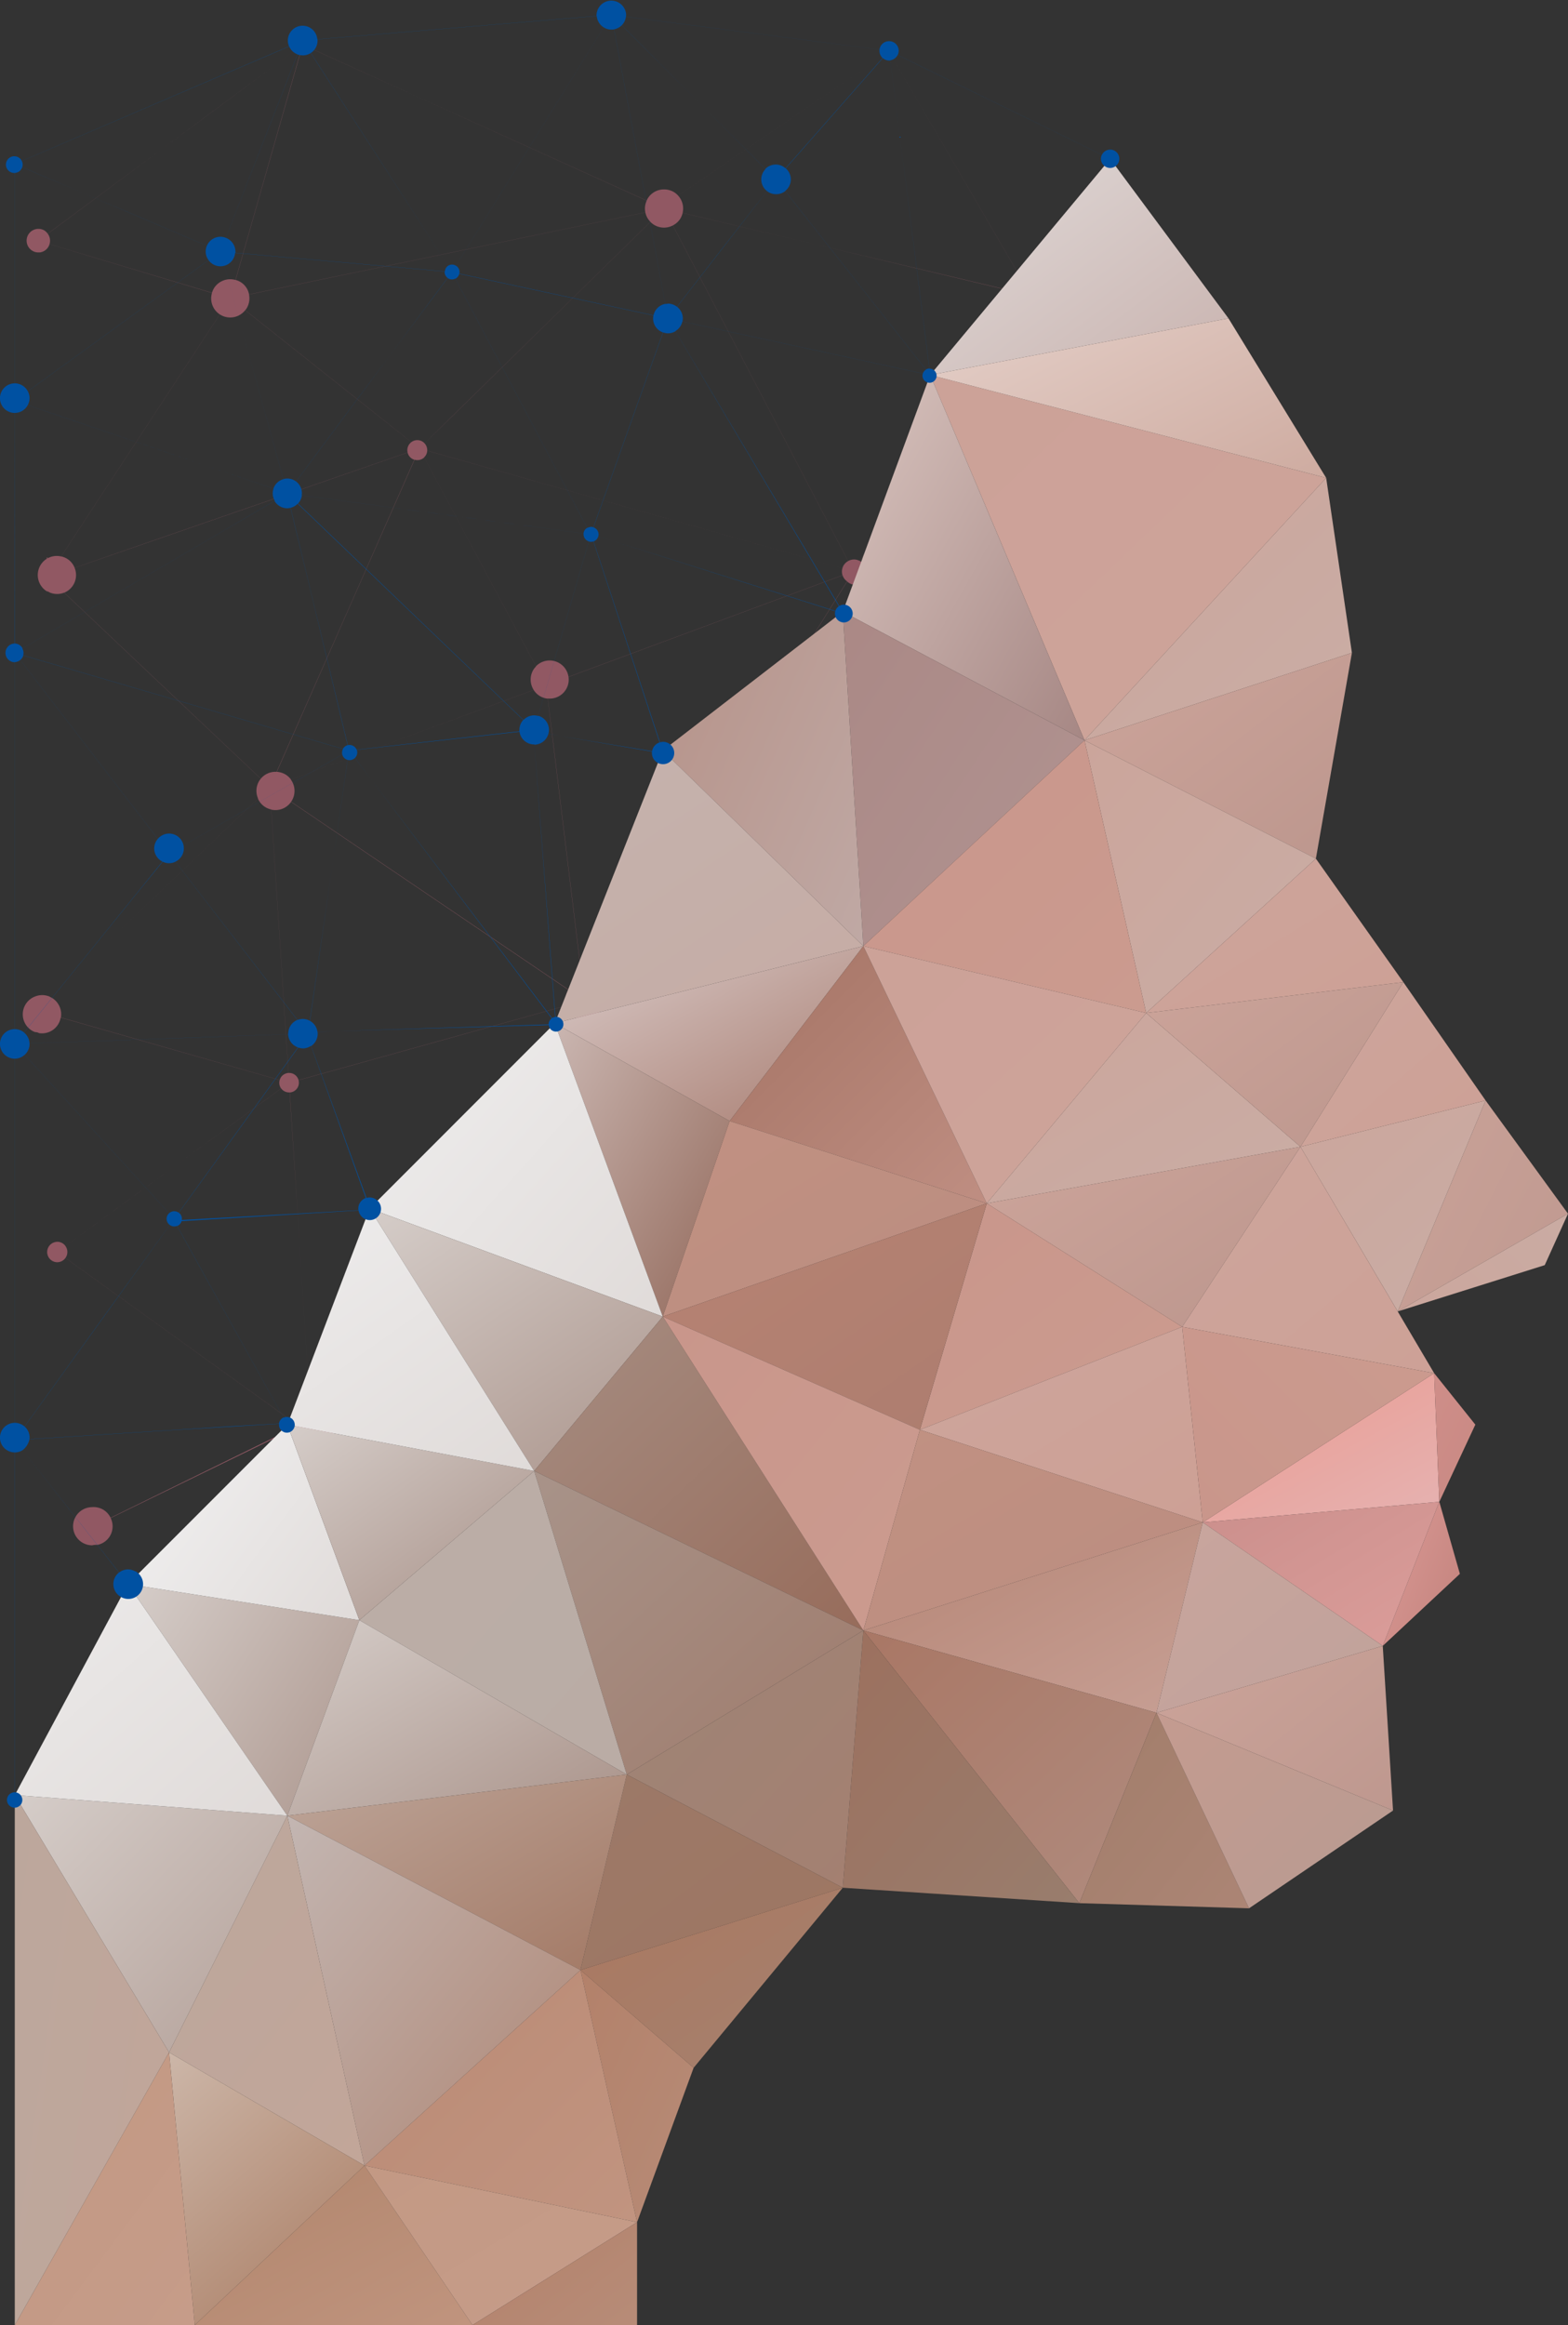 <svg id="_ÎÓÈ_1" data-name="—ÎÓÈ_1" xmlns="http://www.w3.org/2000/svg" xmlns:xlink="http://www.w3.org/1999/xlink" viewBox="0 0 512.35 759.33"><rect x="0" y="0" width="512.35" height="759.33" fill="#333333" stroke="none"/><defs><style>.cls-1{fill:#915863;}.cls-2{fill:url(#_ÂÁ_Ï_ÌÌ_È_ËÂÌÚ_15);}.cls-3{fill:url(#_ÂÁ_Ï_ÌÌ_È_ËÂÌÚ_74);}.cls-4{fill:url(#_ÂÁ_Ï_ÌÌ_È_ËÂÌÚ_3);}.cls-5{fill:url(#_ÂÁ_Ï_ÌÌ_È_ËÂÌÚ_73);}.cls-6{fill:url(#_ÂÁ_Ï_ÌÌ_È_ËÂÌÚ_73-2);}.cls-7{fill:url(#_ÂÁ_Ï_ÌÌ_È_ËÂÌÚ_74-2);}.cls-8{fill:url(#_ÂÁ_Ï_ÌÌ_È_ËÂÌÚ_74-3);}.cls-9{fill:url(#_ÂÁ_Ï_ÌÌ_È_ËÂÌÚ_9);}.cls-10{fill:url(#_ÂÁ_Ï_ÌÌ_È_ËÂÌÚ_30);}.cls-11{fill:url(#_ÂÁ_Ï_ÌÌ_È_ËÂÌÚ_11);}.cls-12{fill:url(#_ÂÁ_Ï_ÌÌ_È_ËÂÌÚ_12);}.cls-13{fill:url(#_ÂÁ_Ï_ÌÌ_È_ËÂÌÚ_13);}.cls-14{fill:url(#_ÂÁ_Ï_ÌÌ_È_ËÂÌÚ_14);}.cls-15{fill:url(#_ÂÁ_Ï_ÌÌ_È_ËÂÌÚ_15-2);}.cls-16{fill:url(#_ÂÁ_Ï_ÌÌ_È_ËÂÌÚ_74-4);}.cls-17{fill:url(#_ÂÁ_Ï_ÌÌ_È_ËÂÌÚ_73-3);}.cls-18{fill:url(#_ÂÁ_Ï_ÌÌ_È_ËÂÌÚ_31);}.cls-19{fill:url(#_ÂÁ_Ï_ÌÌ_È_ËÂÌÚ_144);}.cls-20{fill:url(#_ÂÁ_Ï_ÌÌ_È_ËÂÌÚ_142);}.cls-21{fill:url(#_ÂÁ_Ï_ÌÌ_È_ËÂÌÚ_142-2);}.cls-22{fill:url(#_ÂÁ_Ï_ÌÌ_È_ËÂÌÚ_141);}.cls-23{fill:url(#_ÂÁ_Ï_ÌÌ_È_ËÂÌÚ_30-2);}.cls-24{fill:url(#_ÂÁ_Ï_ÌÌ_È_ËÂÌÚ_31-2);}.cls-25{fill:url(#_ÂÁ_Ï_ÌÌ_È_ËÂÌÚ_32);}.cls-26{fill:url(#_ÂÁ_Ï_ÌÌ_È_ËÂÌÚ_39);}.cls-27{fill:url(#_ÂÁ_Ï_ÌÌ_È_ËÂÌÚ_34);}.cls-28{fill:url(#_ÂÁ_Ï_ÌÌ_È_ËÂÌÚ_118);}.cls-29{fill:url(#_ÂÁ_Ï_ÌÌ_È_ËÂÌÚ_36);}.cls-30{fill:url(#_ÂÁ_Ï_ÌÌ_È_ËÂÌÚ_37);}.cls-31{fill:url(#_ÂÁ_Ï_ÌÌ_È_ËÂÌÚ_30-3);}.cls-32{fill:url(#_ÂÁ_Ï_ÌÌ_È_ËÂÌÚ_39-2);}.cls-33{fill:url(#_ÂÁ_Ï_ÌÌ_È_ËÂÌÚ_40);}.cls-34{fill:url(#_ÂÁ_Ï_ÌÌ_È_ËÂÌÚ_41);}.cls-35{fill:url(#_ÂÁ_Ï_ÌÌ_È_ËÂÌÚ_73-4);}.cls-36{fill:url(#_ÂÁ_Ï_ÌÌ_È_ËÂÌÚ_45);}.cls-37{fill:url(#_ÂÁ_Ï_ÌÌ_È_ËÂÌÚ_46);}.cls-38{fill:url(#_ÂÁ_Ï_ÌÌ_È_ËÂÌÚ_47);}.cls-39{fill:url(#_ÂÁ_Ï_ÌÌ_È_ËÂÌÚ_48);}.cls-40{fill:url(#_ÂÁ_Ï_ÌÌ_È_ËÂÌÚ_49);}.cls-41{fill:url(#_ÂÁ_Ï_ÌÌ_È_ËÂÌÚ_36-2);}.cls-42{fill:url(#_ÂÁ_Ï_ÌÌ_È_ËÂÌÚ_36-3);}.cls-43{fill:url(#_ÂÁ_Ï_ÌÌ_È_ËÂÌÚ_52);}.cls-44{fill:url(#_ÂÁ_Ï_ÌÌ_È_ËÂÌÚ_53);}.cls-45{fill:url(#_ÂÁ_Ï_ÌÌ_È_ËÂÌÚ_54);}.cls-46{fill:url(#_ÂÁ_Ï_ÌÌ_È_ËÂÌÚ_56);}.cls-47{fill:url(#_ÂÁ_Ï_ÌÌ_È_ËÂÌÚ_57);}.cls-48{fill:url(#_ÂÁ_Ï_ÌÌ_È_ËÂÌÚ_58);}.cls-49{fill:url(#_ÂÁ_Ï_ÌÌ_È_ËÂÌÚ_59);}.cls-50{fill:url(#_ÂÁ_Ï_ÌÌ_È_ËÂÌÚ_60);}.cls-51{fill:url(#_ÂÁ_Ï_ÌÌ_È_ËÂÌÚ_64);}.cls-52{fill:url(#_ÂÁ_Ï_ÌÌ_È_ËÂÌÚ_62);}.cls-53{fill:url(#_ÂÁ_Ï_ÌÌ_È_ËÂÌÚ_64-2);}.cls-54{fill:url(#_ÂÁ_Ï_ÌÌ_È_ËÂÌÚ_56-2);}.cls-55{fill:url(#_ÂÁ_Ï_ÌÌ_È_ËÂÌÚ_71);}.cls-56{fill:url(#_ÂÁ_Ï_ÌÌ_È_ËÂÌÚ_72);}.cls-57{fill:url(#_ÂÁ_Ï_ÌÌ_È_ËÂÌÚ_73-5);}.cls-58{fill:url(#_ÂÁ_Ï_ÌÌ_È_ËÂÌÚ_31-3);}.cls-59{fill:url(#_ÂÁ_Ï_ÌÌ_È_ËÂÌÚ_31-4);}.cls-60{fill:url(#_ÂÁ_Ï_ÌÌ_È_ËÂÌÚ_78);}.cls-61{fill:url(#_ÂÁ_Ï_ÌÌ_È_ËÂÌÚ_79);}.cls-62{fill:url(#_ÂÁ_Ï_ÌÌ_È_ËÂÌÚ_36-4);}.cls-63{fill:url(#_ÂÁ_Ï_ÌÌ_È_ËÂÌÚ_118-2);}.cls-64{fill:url(#_ÂÁ_Ï_ÌÌ_È_ËÂÌÚ_59-2);}.cls-65{fill:url(#_ÂÁ_Ï_ÌÌ_È_ËÂÌÚ_118-3);}.cls-66{fill:url(#_ÂÁ_Ï_ÌÌ_È_ËÂÌÚ_36-5);}.cls-67{fill:url(#_ÂÁ_Ï_ÌÌ_È_ËÂÌÚ_118-4);}.cls-68{fill:url(#_ÂÁ_Ï_ÌÌ_È_ËÂÌÚ_30-4);}.cls-69{fill:url(#_ÂÁ_Ï_ÌÌ_È_ËÂÌÚ_74-5);}.cls-70{fill:#0051a2;}</style><linearGradient id="_ÂÁ_Ï_ÌÌ_È_ËÂÌÚ_15" x1="-85.73" y1="703.97" x2="-84.05" y2="702.29" gradientTransform="matrix(74, 0, 0, -71, 6653.38, 50099.67)" gradientUnits="userSpaceOnUse"><stop offset="0" stop-color="#cca298"/><stop offset="1" stop-color="#cea39a"/></linearGradient><linearGradient id="_ÂÁ_Ï_ÌÌ_È_ËÂÌÚ_74" x1="-83.75" y1="704.23" x2="-81.88" y2="702.36" gradientTransform="matrix(48, 0, 0, -45, 4369.38, 31847.67)" gradientUnits="userSpaceOnUse"><stop offset="0" stop-color="#cba59b"/><stop offset="1" stop-color="#caada5"/></linearGradient><linearGradient id="_ÂÁ_Ï_ÌÌ_È_ËÂÌÚ_3" x1="-83.5" y1="703.66" x2="-81.82" y2="701.98" gradientTransform="matrix(40, 0, 0, -71, 3617.38, 50099.67)" gradientUnits="userSpaceOnUse"><stop offset="0" stop-color="#d5c0bb"/><stop offset="1" stop-color="#a68784"/></linearGradient><linearGradient id="_ÂÁ_Ï_ÌÌ_È_ËÂÌÚ_73" x1="-83.32" y1="704.02" x2="-81.64" y2="702.34" gradientTransform="matrix(48, 0, 0, -37, 4369.38, 26254.67)" gradientUnits="userSpaceOnUse"><stop offset="0" stop-color="#cca49a"/><stop offset="1" stop-color="#bd978e"/></linearGradient><linearGradient id="_ÂÁ_Ï_ÌÌ_È_ËÂÌÚ_73-2" x1="-74.33" y1="702.55" x2="-70.72" y2="698.93" gradientTransform="matrix(19, 0, 0, -37, 1858.38, 26331.67)" xlink:href="#_ÂÁ_Ï_ÌÌ_È_ËÂÌÚ_73"/><linearGradient id="_ÂÁ_Ï_ÌÌ_È_ËÂÌÚ_74-2" x1="-82.3" y1="702.22" x2="-80.51" y2="700.43" gradientTransform="matrix(42, 0, 0, -37, 3877.38, 26331.67)" xlink:href="#_ÂÁ_Ï_ÌÌ_È_ËÂÌÚ_74"/><linearGradient id="_ÂÁ_Ï_ÌÌ_È_ËÂÌÚ_74-3" x1="-83.36" y1="703.23" x2="-81.68" y2="701.55" gradientTransform="matrix(45, 0, 0, -53, 4102.38, 37516.67)" xlink:href="#_ÂÁ_Ï_ÌÌ_È_ËÂÌÚ_74"/><linearGradient id="_ÂÁ_Ï_ÌÌ_È_ËÂÌÚ_9" x1="-84.01" y1="703.49" x2="-82.12" y2="701.6" gradientTransform="matrix(43, 0, 0, -65, 3881.38, 45927.67)" gradientUnits="userSpaceOnUse"><stop offset="0" stop-color="#aa8885"/><stop offset="1" stop-color="#b19492"/></linearGradient><linearGradient id="_ÂÁ_Ï_ÌÌ_È_ËÂÌÚ_30" x1="-84.85" y1="703.31" x2="-83.17" y2="701.63" gradientTransform="matrix(55, 0, 0, -53, 4949.38, 37516.67)" gradientUnits="userSpaceOnUse"><stop offset="0" stop-color="#c9968b"/><stop offset="1" stop-color="#cb9b8f"/></linearGradient><linearGradient id="_ÂÁ_Ï_ÌÌ_È_ËÂÌÚ_11" x1="-82.37" y1="704.03" x2="-80.09" y2="701.75" gradientTransform="matrix(29, 0, 0, -65, 2609.38, 45927.67)" gradientUnits="userSpaceOnUse"><stop offset="0" stop-color="#b59086"/><stop offset="1" stop-color="#c0aaa6"/></linearGradient><linearGradient id="_ÂÁ_Ï_ÌÌ_È_ËÂÌÚ_12" x1="-86.71" y1="703.39" x2="-84.62" y2="701.29" gradientTransform="matrix(63, 0, 0, -42, 5598.38, 29789.67)" gradientUnits="userSpaceOnUse"><stop offset="0" stop-color="#c4b4af"/><stop offset="1" stop-color="#c6aca5"/></linearGradient><linearGradient id="_ÂÁ_Ï_ÌÌ_È_ËÂÌÚ_13" x1="-85.57" y1="702.66" x2="-84.2" y2="701.3" gradientTransform="matrix(63, 0, 0, -34, 5598.38, 24199.67)" gradientUnits="userSpaceOnUse"><stop offset="0" stop-color="#d3c1be"/><stop offset="1" stop-color="#ab8175"/></linearGradient><linearGradient id="_ÂÁ_Ï_ÌÌ_È_ËÂÌÚ_14" x1="-84.87" y1="702.71" x2="-83.19" y2="701.03" gradientTransform="matrix(50, 0, 0, -50, 4478.38, 35447.67)" gradientUnits="userSpaceOnUse"><stop offset="0" stop-color="#a47364"/><stop offset="1" stop-color="#bf8e82"/></linearGradient><linearGradient id="_ÂÁ_Ï_ÌÌ_È_ËÂÌÚ_15-2" x1="-84.79" y1="702.85" x2="-83.11" y2="701.17" gradientTransform="matrix(55, 0, 0, -50, 4949.38, 35447.67)" xlink:href="#_ÂÁ_Ï_ÌÌ_È_ËÂÌÚ_15"/><linearGradient id="_ÂÁ_Ï_ÌÌ_È_ËÂÌÚ_74-4" x1="-85.21" y1="702.25" x2="-83.53" y2="700.57" gradientTransform="matrix(61, 0, 0, -37, 5507.38, 26321.67)" xlink:href="#_ÂÁ_Ï_ÌÌ_È_ËÂÌÚ_74"/><linearGradient id="_ÂÁ_Ï_ÌÌ_È_ËÂÌÚ_73-3" x1="-84.67" y1="702.3" x2="-83.2" y2="700.84" gradientTransform="matrix(61, 0, 0, -39, 5507.38, 27753.67)" xlink:href="#_ÂÁ_Ï_ÌÌ_È_ËÂÌÚ_73"/><linearGradient id="_ÂÁ_Ï_ÌÌ_È_ËÂÌÚ_31" x1="-83.47" y1="701.93" x2="-80.99" y2="699.45" gradientTransform="matrix(46, 0, 0, -39, 4215.38, 27753.67)" gradientUnits="userSpaceOnUse"><stop offset="0" stop-color="#cda59c"/><stop offset="1" stop-color="#cda095"/></linearGradient><linearGradient id="_ÂÁ_Ï_ÌÌ_È_ËÂÌÚ_144" x1="-83.54" y1="699.83" x2="-82.75" y2="699.04" gradientTransform="matrix(56, 0, 0, -30, 5105.38, 21465.67)" gradientUnits="userSpaceOnUse"><stop offset="0" stop-color="#e8a59f"/><stop offset="1" stop-color="#e6b2b1"/></linearGradient><linearGradient id="_ÂÁ_Ï_ÌÌ_È_ËÂÌÚ_142" x1="-64.28" y1="702.44" x2="-59.3" y2="697.46" gradientTransform="matrix(11, 0, 0, -24, 1145.38, 17253.67)" gradientUnits="userSpaceOnUse"><stop offset="0" stop-color="#d89793"/><stop offset="1" stop-color="#c5857f"/></linearGradient><linearGradient id="_ÂÁ_Ï_ÌÌ_È_ËÂÌÚ_142-2" x1="-62.03" y1="699.77" x2="-60.47" y2="698.21" gradientTransform="matrix(11, 0, 0, -28, 1136.38, 20089.67)" xlink:href="#_ÂÁ_Ï_ÌÌ_È_ËÂÌÚ_142"/><linearGradient id="_ÂÁ_Ï_ÌÌ_È_ËÂÌÚ_141" x1="-82.75" y1="700.29" x2="-81.11" y2="698.65" gradientTransform="matrix(46, 0, 0, -28, 4214.38, 20089.67)" gradientUnits="userSpaceOnUse"><stop offset="0" stop-color="#cb8f8c"/><stop offset="1" stop-color="#db9d9a"/></linearGradient><linearGradient id="_ÂÁ_Ï_ÌÌ_È_ËÂÌÚ_30-2" x1="-85.04" y1="701.68" x2="-83.58" y2="700.21" gradientTransform="matrix(56, 0, 0, -44, 5049.38, 31279.67)" xlink:href="#_ÂÁ_Ï_ÌÌ_È_ËÂÌÚ_30"/><linearGradient id="_ÂÁ_Ï_ÌÌ_È_ËÂÌÚ_31-2" x1="-84.57" y1="701.34" x2="-82.89" y2="699.66" gradientTransform="matrix(56, 0, 0, -34, 5049.38, 24277.67)" xlink:href="#_ÂÁ_Ï_ÌÌ_È_ËÂÌÚ_31"/><linearGradient id="_ÂÁ_Ï_ÌÌ_È_ËÂÌÚ_32" x1="-83.74" y1="702.68" x2="-82.26" y2="701.19" gradientTransform="matrix(37, 0, 0, -64, 3284.38, 45297.67)" gradientUnits="userSpaceOnUse"><stop offset="0" stop-color="#cab6b1"/><stop offset="1" stop-color="#946b5d"/></linearGradient><linearGradient id="_ÂÁ_Ï_ÌÌ_È_ËÂÌÚ_39" x1="-85.98" y1="701.92" x2="-84.3" y2="700.24" gradientTransform="matrix(63, 0, 0, -38, 5622.38, 27045.67)" gradientUnits="userSpaceOnUse"><stop offset="0" stop-color="#c19182"/><stop offset="1" stop-color="#bb8d80"/></linearGradient><linearGradient id="_ÂÁ_Ï_ÌÌ_È_ËÂÌÚ_34" x1="-85.6" y1="702.18" x2="-83.92" y2="700.5" gradientTransform="matrix(63, 0, 0, -44, 5622.38, 31279.67)" gradientUnits="userSpaceOnUse"><stop offset="0" stop-color="#b78373"/><stop offset="1" stop-color="#ad7d6f"/></linearGradient><linearGradient id="_ÂÁ_Ï_ÌÌ_È_ËÂÌÚ_118" x1="-86.1" y1="702.57" x2="-84.53" y2="700.99" gradientTransform="matrix(57, 0, 0, -64, 5031.38, 45297.67)" gradientUnits="userSpaceOnUse"><stop offset="0" stop-color="#efeeee"/><stop offset="1" stop-color="#e0dbd9"/></linearGradient><linearGradient id="_ÂÁ_Ï_ÌÌ_È_ËÂÌÚ_36" x1="-86.29" y1="701.99" x2="-84.24" y2="699.94" gradientTransform="matrix(57, 0, 0, -38, 5031.38, 27075.67)" gradientUnits="userSpaceOnUse"><stop offset="0" stop-color="#d5cdc9"/><stop offset="1" stop-color="#aa938a"/></linearGradient><linearGradient id="_ÂÁ_Ï_ÌÌ_È_ËÂÌÚ_37" x1="-86.16" y1="701.97" x2="-84.48" y2="700.29" gradientTransform="matrix(64, 0, 0, -61, 5686.38, 43252.67)" gradientUnits="userSpaceOnUse"><stop offset="0" stop-color="#a68d82"/><stop offset="1" stop-color="#976c5b"/></linearGradient><linearGradient id="_ÂÁ_Ï_ÌÌ_È_ËÂÌÚ_30-3" x1="-84.8" y1="702.19" x2="-83.12" y2="700.51" gradientTransform="matrix(50, 0, 0, -61, 4465.38, 43252.67)" xlink:href="#_ÂÁ_Ï_ÌÌ_È_ËÂÌÚ_30"/><linearGradient id="_ÂÁ_Ï_ÌÌ_È_ËÂÌÚ_39-2" x1="-85.74" y1="700.88" x2="-84.06" y2="699.2" gradientTransform="matrix(66, 0, 0, -39, 5928.38, 27808.67)" xlink:href="#_ÂÁ_Ï_ÌÌ_È_ËÂÌÚ_39"/><linearGradient id="_ÂÁ_Ï_ÌÌ_È_ËÂÌÚ_40" x1="-85.37" y1="700.82" x2="-83.69" y2="699.14" gradientTransform="matrix(66, 0, 0, -37, 5928.38, 26420.67)" gradientUnits="userSpaceOnUse"><stop offset="0" stop-color="#b58575"/><stop offset="1" stop-color="#c79f94"/></linearGradient><linearGradient id="_ÂÁ_Ï_ÌÌ_È_ËÂÌÚ_41" x1="-83.49" y1="700.34" x2="-81.86" y2="698.71" gradientTransform="matrix(46, 0, 0, -37, 4205.38, 26420.67)" gradientUnits="userSpaceOnUse"><stop offset="0" stop-color="#c9a59d"/><stop offset="1" stop-color="#c0a29b"/></linearGradient><linearGradient id="_ÂÁ_Ï_ÌÌ_È_ËÂÌÚ_73-4" x1="-82.96" y1="700.45" x2="-81.26" y2="698.75" gradientTransform="matrix(46, 0, 0, -37, 4205.38, 26444.67)" xlink:href="#_ÂÁ_Ï_ÌÌ_È_ËÂÌÚ_73"/><linearGradient id="_ÂÁ_Ï_ÌÌ_È_ËÂÌÚ_45" x1="-84.82" y1="701.26" x2="-83.14" y2="699.58" gradientTransform="matrix(57, 0, 0, -53, 5127.38, 37689.67)" gradientUnits="userSpaceOnUse"><stop offset="0" stop-color="#a97765"/><stop offset="1" stop-color="#b08b7e"/></linearGradient><linearGradient id="_ÂÁ_Ï_ÌÌ_È_ËÂÌÚ_46" x1="-84.47" y1="700.72" x2="-82.79" y2="699.04" gradientTransform="matrix(46, 0, 0, -53, 4144.38, 37689.67)" gradientUnits="userSpaceOnUse"><stop offset="0" stop-color="#9c705e"/><stop offset="1" stop-color="#997d6d"/></linearGradient><linearGradient id="_ÂÁ_Ï_ÌÌ_È_ËÂÌÚ_47" x1="-86.22" y1="701.53" x2="-84.54" y2="699.85" gradientTransform="matrix(64, 0, 0, -59, 5686.38, 41876.67)" gradientUnits="userSpaceOnUse"><stop offset="0" stop-color="#a89389"/><stop offset="1" stop-color="#9f7b6c"/></linearGradient><linearGradient id="_ÂÁ_Ï_ÌÌ_È_ËÂÌÚ_48" x1="-84.55" y1="701.15" x2="-82.86" y2="699.47" gradientTransform="matrix(46, 0, 0, -50, 4102.38, 35580.67)" gradientUnits="userSpaceOnUse"><stop offset="0" stop-color="#9e8476"/><stop offset="1" stop-color="#a48071"/></linearGradient><linearGradient id="_ÂÁ_Ï_ÌÌ_È_ËÂÌÚ_49" x1="-85.83" y1="701.7" x2="-84.15" y2="700.02" gradientTransform="matrix(52, 0, 0, -59, 4584.38, 41876.67)" gradientUnits="userSpaceOnUse"><stop offset="0" stop-color="#bbaea7"/><stop offset="1" stop-color="#baaca5"/></linearGradient><linearGradient id="_ÂÁ_Ï_ÌÌ_È_ËÂÌÚ_36-2" x1="-84.34" y1="701.43" x2="-81.93" y2="699.02" gradientTransform="matrix(28, 0, 0, -43, 2420.38, 30652.67)" xlink:href="#_ÂÁ_Ï_ÌÌ_È_ËÂÌÚ_36"/><linearGradient id="_ÂÁ_Ï_ÌÌ_È_ËÂÌÚ_36-3" x1="-87.04" y1="700.03" x2="-85.35" y2="698.35" gradientTransform="matrix(66, 0, 0, -38, 5816.38, 27142.67)" xlink:href="#_ÂÁ_Ï_ÌÌ_È_ËÂÌÚ_36"/><linearGradient id="_ÂÁ_Ï_ÌÌ_È_ËÂÌÚ_52" x1="-85.51" y1="699.58" x2="-83.83" y2="697.9" gradientTransform="matrix(51, 0, 0, -38, 4538.38, 27172.67)" gradientUnits="userSpaceOnUse"><stop offset="0" stop-color="#9c7968"/><stop offset="1" stop-color="#9e7662"/></linearGradient><linearGradient id="_ÂÁ_Ï_ÌÌ_È_ËÂÌÚ_53" x1="-86.37" y1="700.15" x2="-84.69" y2="698.47" gradientTransform="matrix(66, 0, 0, -38, 5816.38, 27172.67)" gradientUnits="userSpaceOnUse"><stop offset="0" stop-color="#bda599"/><stop offset="1" stop-color="#a37965"/></linearGradient><linearGradient id="_ÂÁ_Ï_ÌÌ_È_ËÂÌÚ_54" x1="-85.09" y1="699.3" x2="-83.41" y2="697.62" gradientTransform="matrix(51, 0, 0, -35, 4538.38, 25085.67)" gradientUnits="userSpaceOnUse"><stop offset="0" stop-color="#aa7860"/><stop offset="1" stop-color="#a5816f"/></linearGradient><linearGradient id="_ÂÁ_Ï_ÌÌ_È_ËÂÌÚ_56" x1="-80.32" y1="699.98" x2="-78.48" y2="698.15" gradientTransform="matrix(22, 0, 0, -48, 1957.38, 34240.67)" gradientUnits="userSpaceOnUse"><stop offset="0" stop-color="#b3816a"/><stop offset="1" stop-color="#b78c78"/></linearGradient><linearGradient id="_ÂÁ_Ï_ÌÌ_È_ËÂÌÚ_57" x1="-85.66" y1="700.05" x2="-83.81" y2="698.19" gradientTransform="matrix(48, 0, 0, -48, 4229.38, 34240.67)" gradientUnits="userSpaceOnUse"><stop offset="0" stop-color="#ba8a74"/><stop offset="1" stop-color="#c19480"/></linearGradient><linearGradient id="_ÂÁ_Ï_ÌÌ_È_ËÂÌÚ_58" x1="-86.42" y1="701.07" x2="-84.74" y2="699.39" gradientTransform="matrix(57, 0, 0, -68, 5015.38, 48270.67)" gradientUnits="userSpaceOnUse"><stop offset="0" stop-color="#c3b6b2"/><stop offset="1" stop-color="#af8674"/></linearGradient><linearGradient id="_ÂÁ_Ï_ÌÌ_È_ËÂÌÚ_59" x1="-86.5" y1="701.25" x2="-84.86" y2="699.61" gradientTransform="matrix(54, 0, 0, -68, 4709.38, 48270.67)" gradientUnits="userSpaceOnUse"><stop offset="0" stop-color="#bba79d"/><stop offset="1" stop-color="#c2a699"/></linearGradient><linearGradient id="_ÂÁ_Ï_ÌÌ_È_ËÂÌÚ_60" x1="-86.52" y1="699.33" x2="-85.11" y2="697.91" gradientTransform="matrix(54, 0, 0, -47, 4709.38, 33554.67)" gradientUnits="userSpaceOnUse"><stop offset="0" stop-color="#ccb6a8"/><stop offset="1" stop-color="#ac8067"/></linearGradient><linearGradient id="_ÂÁ_Ï_ÌÌ_È_ËÂÌÚ_64" x1="-85.36" y1="699.1" x2="-84.03" y2="697.77" gradientTransform="matrix(35, 0, 0, -47, 3004.38, 33554.67)" gradientUnits="userSpaceOnUse"><stop offset="0" stop-color="#c39984"/><stop offset="1" stop-color="#c69c89"/></linearGradient><linearGradient id="_ÂÁ_Ï_ÌÌ_È_ËÂÌÚ_62" x1="-86.64" y1="696.88" x2="-84.88" y2="695.12" gradientTransform="matrix(54, 0, 0, -29, 4730.38, 20921.67)" gradientUnits="userSpaceOnUse"><stop offset="0" stop-color="#b0856c"/><stop offset="1" stop-color="#c0947e"/></linearGradient><linearGradient id="_ÂÁ_Ï_ÌÌ_È_ËÂÌÚ_64-2" x1="-85.59" y1="697.09" x2="-83.83" y2="695.33" gradientTransform="matrix(48, 0, 0, -29, 4229.38, 20921.67)" xlink:href="#_ÂÁ_Ï_ÌÌ_È_ËÂÌÚ_64"/><linearGradient id="_ÂÁ_Ï_ÌÌ_È_ËÂÌÚ_56-2" x1="-82.43" y1="694.53" x2="-80.55" y2="692.65" gradientTransform="matrix(27, 0, 0, -21, 2381.38, 15307.67)" xlink:href="#_ÂÁ_Ï_ÌÌ_È_ËÂÌÚ_56"/><linearGradient id="_ÂÁ_Ï_ÌÌ_È_ËÂÌÚ_71" x1="-80.42" y1="699.81" x2="-78.52" y2="697.91" gradientTransform="matrix(29, 0, 0, -37, 2677.38, 26457.67)" gradientUnits="userSpaceOnUse"><stop offset="0" stop-color="#a17d6a"/><stop offset="1" stop-color="#ac8575"/></linearGradient><linearGradient id="_ÂÁ_Ï_ÌÌ_È_ËÂÌÚ_72" x1="-82.14" y1="699.89" x2="-80.42" y2="698.17" gradientTransform="matrix(39, 0, 0, -36, 3582.38, 25754.67)" gradientUnits="userSpaceOnUse"><stop offset="0" stop-color="#c49b90"/><stop offset="1" stop-color="#b99b91"/></linearGradient><linearGradient id="_ÂÁ_Ï_ÌÌ_È_ËÂÌÚ_73-5" x1="-83.37" y1="702.85" x2="-81.69" y2="701.17" gradientTransform="matrix(49, 0, 0, -36, 4470.38, 25608.67)" xlink:href="#_ÂÁ_Ï_ÌÌ_È_ËÂÌÚ_73"/><linearGradient id="_ÂÁ_Ï_ÌÌ_È_ËÂÌÚ_31-3" x1="-83.81" y1="702.96" x2="-81.87" y2="701.02" gradientTransform="matrix(49, 0, 0, -30, 4470.38, 21370.67)" xlink:href="#_ÂÁ_Ï_ÌÌ_È_ËÂÌÚ_31"/><linearGradient id="_ÂÁ_Ï_ÌÌ_È_ËÂÌÚ_31-4" x1="-82.33" y1="702.22" x2="-80.77" y2="700.67" gradientTransform="matrix(42, 0, 0, -36, 3877.38, 25608.67)" xlink:href="#_ÂÁ_Ï_ÌÌ_È_ËÂÌÚ_31"/><linearGradient id="_ÂÁ_Ï_ÌÌ_È_ËÂÌÚ_78" x1="-85.21" y1="705.11" x2="-83.4" y2="703.3" gradientTransform="matrix(58, 0, 0, -43, 5229.38, 30372.67)" gradientUnits="userSpaceOnUse"><stop offset="0" stop-color="#e2dddc"/><stop offset="1" stop-color="#c9b3af"/></linearGradient><linearGradient id="_ÂÁ_Ï_ÌÌ_È_ËÂÌÚ_79" x1="-85.58" y1="705.12" x2="-84.02" y2="703.56" gradientTransform="matrix(74, 0, 0, -37, 6653.38, 26186.67)" gradientUnits="userSpaceOnUse"><stop offset="0" stop-color="#e4cfc8"/><stop offset="1" stop-color="#ceaba0"/></linearGradient><linearGradient id="_ÂÁ_Ï_ÌÌ_È_ËÂÌÚ_36-4" x1="-86.46" y1="700.84" x2="-84.24" y2="698.62" gradientTransform="matrix(49, 0, 0, -51, 4254.38, 36315.67)" xlink:href="#_ÂÁ_Ï_ÌÌ_È_ËÂÌÚ_36"/><linearGradient id="_ÂÁ_Ï_ÌÌ_È_ËÂÌÚ_118-2" x1="-87.34" y1="701.02" x2="-85.15" y2="698.82" gradientTransform="matrix(49, 0, 0, -43, 4254.38, 30652.67)" xlink:href="#_ÂÁ_Ï_ÌÌ_È_ËÂÌÚ_118"/><linearGradient id="_ÂÁ_Ï_ÌÌ_È_ËÂÌÚ_59-2" x1="-81.03" y1="702.5" x2="-77.41" y2="698.89" gradientTransform="matrix(14, 0, 0, -98, 1135.38, 69356.67)" xlink:href="#_ÂÁ_Ï_ÌÌ_È_ËÂÌÚ_59"/><linearGradient id="_ÂÁ_Ï_ÌÌ_È_ËÂÌÚ_118-3" x1="-84.39" y1="700.72" x2="-82.64" y2="698.97" gradientTransform="matrix(28, 0, 0, -38, 2420.38, 27104.67)" xlink:href="#_ÂÁ_Ï_ÌÌ_È_ËÂÌÚ_118"/><linearGradient id="_ÂÁ_Ï_ÌÌ_È_ËÂÌÚ_36-5" x1="-86.12" y1="701" x2="-84.58" y2="699.46" gradientTransform="matrix(54, 0, 0, -38, 4742.38, 27104.67)" xlink:href="#_ÂÁ_Ï_ÌÌ_È_ËÂÌÚ_36"/><linearGradient id="_ÂÁ_Ï_ÌÌ_È_ËÂÌÚ_118-4" x1="-86.59" y1="701.96" x2="-84.55" y2="699.92" gradientTransform="matrix(54, 0, 0, -38, 4742.38, 27075.67)" xlink:href="#_ÂÁ_Ï_ÌÌ_È_ËÂÌÚ_118"/><linearGradient id="_ÂÁ_Ï_ÌÌ_È_ËÂÌÚ_30-4" x1="382.08" y1="486.27" x2="451.03" y2="417.32" gradientTransform="matrix(1, 0, 0, 1, 0, 0)" xlink:href="#_ÂÁ_Ï_ÌÌ_È_ËÂÌÚ_30"/><linearGradient id="_ÂÁ_Ï_ÌÌ_È_ËÂÌÚ_74-5" x1="450" y1="451.46" x2="526.34" y2="375.12" gradientTransform="matrix(1, 0, 0, 1, 0, 0)" xlink:href="#_ÂÁ_Ï_ÌÌ_È_ËÂÌÚ_74"/></defs><path class="cls-1" d="M120.16,486.17l-1.1.2L62.75,514a6.12,6.12,0,0,0-2.84-2.87,6.33,6.33,0,0,0-3.2-.6v-.11h0v.12A6.23,6.23,0,0,0,56.75,523a6,6,0,0,1,1.75-.15,6.17,6.17,0,0,0,4.28-8.76ZM62.76,514,92,499.66,62.77,514Z" transform="translate(-26.62 -18.33)"/><path class="cls-1" d="M366.09,108.31h0a6.22,6.22,0,0,0-6.43-.09l-42.53-73,42.51,73a6,6,0,0,0-3.09,5L294.75,98.53,249.67,87.85a6.24,6.24,0,0,0-1.46-5.63l68.91-47-68.92,47a5.81,5.81,0,0,0-1.27-1.09,6.23,6.23,0,0,0-3.74-.92l-.16,0a6.22,6.22,0,0,0-4.73,2.88,7.29,7.29,0,0,0-.37.74l-75.12-34L128.34,34.19a3.13,3.13,0,0,0,.22-2.14,2.64,2.64,0,0,1-.17-.47,2.34,2.34,0,0,0-.09-.24l0,0v0l0,0a3.23,3.23,0,0,0-1.1-1.2,3.1,3.1,0,0,0-1-.38l.07-.29h0l-.07.28a3.17,3.17,0,0,0-3.41,1.39,3.48,3.48,0,0,0-.34.77l-.39-.13,0,0,.41.13a3.16,3.16,0,0,0,.55,2.86L95,55.57,42.21,94.65a4,4,0,0,0-1-1,3.87,3.87,0,0,0-2.48-.55l0-.28h0l0,.28a3.85,3.85,0,0,0-1.6,7.09,3.78,3.78,0,0,0,2,.58,2.65,2.65,0,0,1,.5,0h0A3.82,3.82,0,0,0,42.39,99a3.54,3.54,0,0,0,.41-.94L95.89,114a6.22,6.22,0,0,0,2.54,7L46.6,200.06a6.28,6.28,0,0,0-4.48.63v-.35l-.21.07v.4a6.12,6.12,0,0,0-2,2,6.27,6.27,0,0,0,2,8.63l.09,0a2.14,2.14,0,0,1,.78.35,6.21,6.21,0,0,0,4.82.08l64.25,60.77a6.14,6.14,0,0,0-.48.63,6.24,6.24,0,0,0-.43,5.84l-68,64.74a6.26,6.26,0,0,0-4.46-.23v-.57h0l0,.58A6.23,6.23,0,0,0,37,354.88a5.81,5.81,0,0,0,1.1.52h0a2.49,2.49,0,0,1,1.27.33,6.21,6.21,0,0,0,6.22-2.82,6.44,6.44,0,0,0,.86-2.26L118,371.07a3.2,3.2,0,0,0,.48,2.75L48,425.24a3.26,3.26,0,0,0-.91-.86,3.32,3.32,0,0,0-2.06-.49l0-.41h0l0,.43a3.33,3.33,0,0,0,.18,6.64v.17h0v-.17A3.3,3.3,0,0,0,48,429.16l25.89,18.63,49.6,35.71a6.27,6.27,0,0,0-.24,4.82l-10.51,3.84v0l10.51-3.84a5.48,5.48,0,0,0,.23.56v0a6.09,6.09,0,0,0,2.28,2.56L49.4,613.27a3.22,3.22,0,0,0-.76-.34h0a3.16,3.16,0,1,0,.81.35L125.8,491.49a6.25,6.25,0,0,0,6.64-10.6l81.84-130.5a6.26,6.26,0,0,0,6.65-10.6l82.49-131.55.15.12a4,4,0,1,0,4.2-6.7.89.89,0,0,0-.17-.08l51.85-82.67a6.25,6.25,0,0,0,6.64-10.6ZM239.14,90.78l-27.54,27-46.26,45.32a3.22,3.22,0,0,0-.63-.53,3.25,3.25,0,0,0-3.67.14l-54.29-43.08c.14-.18.29-.34.42-.54a6.24,6.24,0,0,0,.81-4.58L237.49,87.7A6.2,6.2,0,0,0,239.14,90.78Zm62.78,115.44-89.54,33.19a6.23,6.23,0,0,0-10.64-3.49l-24.28-45.37-12.25-22.87a3.09,3.09,0,0,0,1-2.17l47.49,13.43,88.18,24.95A3.94,3.94,0,0,0,301.92,206.22ZM201,243.64l-79.3,29.28a6.19,6.19,0,0,0-1.7-1.6,6.33,6.33,0,0,0-2.93-.92l24.69-55.94,20.32-46a3.27,3.27,0,0,0,3.16-.74l19.15,35.76,17.39,32.49a6.4,6.4,0,0,0-.82,1A6.25,6.25,0,0,0,201,243.64Zm10.63,103.11L169.34,358.5l-45.17,12.57a3.19,3.19,0,0,0-1.37-1.85,3.23,3.23,0,0,0-1.91-.48l-5.63-86a6.24,6.24,0,0,0,6.47-2.52L152.39,301l60,40.64-.13.17A6.23,6.23,0,0,0,211.58,346.75ZM128.19,34.5c.06-.1.09-.19.14-.29l55.44,25.12,54.15,24.53a6.24,6.24,0,0,0-.43,3.82L108,114.47a6,6,0,0,0-4.39-4.71L124.7,35.87A3.17,3.17,0,0,0,128.19,34.5ZM96.56,112.42a6.47,6.47,0,0,0-.67,1.53L42.81,98.05a3.87,3.87,0,0,0-.58-3.38L69.85,74.2,123,34.79a3.07,3.07,0,0,0,.77.71,3.27,3.27,0,0,0,.87.36L110.13,86.77l-6.57,23A6.24,6.24,0,0,0,96.56,112.42ZM46.62,200.06,98.45,121a.71.71,0,0,0,.09.07,6.24,6.24,0,0,0,8.19-1.42l36.3,28.8,18,14.27a3.41,3.41,0,0,0-.81.88,3.23,3.23,0,0,0-.41,2.5L71.87,196.52,51,203.76a6,6,0,0,0-4.34-3.7Zm31.85,41.06L47.58,211.9A6.21,6.21,0,0,0,51,203.78L108.2,184l51.61-17.87a3.26,3.26,0,0,0,1.43,2,3.48,3.48,0,0,0,.77.34l-21.94,49.72L117,270.4a6.23,6.23,0,0,0-5.18,2.25Zm39.9,129.11a3.27,3.27,0,0,0-.35.82l-1.19-.34L46.52,350.62a6.26,6.26,0,0,0-2.84-6.35,8,8,0,0,0-.78-.38L63.79,324l47.11-44.84a6.21,6.21,0,0,0,2.39,2.75,6.13,6.13,0,0,0,1.95.78l5.63,86.05A3.2,3.2,0,0,0,118.37,370.23Zm5.44,112.63a5.12,5.12,0,0,0-.31.62L48,429.14a1.58,1.58,0,0,0,.12-.15,3.33,3.33,0,0,0-.13-3.74l22.57-16.46,47.93-35a3.15,3.15,0,0,0,2.78,1.29l3,45.87,3.81,59A6.22,6.22,0,0,0,123.81,482.86Zm8.62-2a6.18,6.18,0,0,0-4.34-.84l-6.78-104.91a3.18,3.18,0,0,0,2.86-4l87.42-24.32a6.27,6.27,0,0,0,2.67,3.61Zm80-139.3-90.69-61.41c0-.08.12-.14.17-.22a6.26,6.26,0,0,0-.26-7L201,243.66a6.27,6.27,0,0,0,1.93,1.94,6.36,6.36,0,0,0,2.69.9l2,16.23,9.27,76.17A6.18,6.18,0,0,0,212.44,341.58Zm8.47-1.8a6.16,6.16,0,0,0-4.06-.88l-4.92-40.44-6.33-52a6.19,6.19,0,0,0,6.79-7.07l89.54-33.19a3.92,3.92,0,0,0,1.48,2Zm81.41-136.87a3.89,3.89,0,0,0-.42,1l-63.6-18-72.08-20.4a3.25,3.25,0,0,0-.87-2.38l9-8.78L239.15,90.8a6.31,6.31,0,0,0,1.13.92,6.23,6.23,0,0,0,6.2.23l12.59,24.1,44.68,85.52A3.89,3.89,0,0,0,302.32,202.91Zm5.27-1.34a3.91,3.91,0,0,0-3.82,0L246.5,91.94a6.24,6.24,0,0,0,2.41-2.19,6.46,6.46,0,0,0,.76-1.88l88.81,21,18.06,4.28a6.25,6.25,0,0,0,2.89,5.7Z" transform="translate(-26.62 -18.33)"/><polygon id="triangle36" class="cls-2" points="303.94 122.46 433.33 156.07 354.36 241.77 303.94 122.46"/><polygon id="triangle36-2" data-name="triangle36" class="cls-3" points="433.33 156.07 441.74 213.2 354.36 241.77 433.33 156.07"/><polygon id="triangle36-3" data-name="triangle36" class="cls-4" points="303.94 122.46 354.36 241.77 275.38 199.76 303.94 122.46"/><polygon id="triangle36-4" data-name="triangle36" class="cls-5" points="354.36 241.77 441.74 213.2 429.97 280.42 354.36 241.77"/><polygon id="triangle36-5" data-name="triangle36" class="cls-6" points="485.43 359.4 512.35 396.37 456.71 428.29 485.43 359.4"/><polygon id="triangle36-6" data-name="triangle36" class="cls-7" points="456.71 428.29 485.43 359.4 424.93 374.52 456.71 428.29"/><polygon id="triangle36-7" data-name="triangle36" class="cls-8" points="354.36 241.77 429.97 280.42 374.52 330.83 354.36 241.77"/><polygon id="triangle36-8" data-name="triangle36" class="cls-9" points="275.38 199.76 354.36 241.77 282.1 308.98 275.38 199.76"/><polygon id="triangle36-9" data-name="triangle36" class="cls-10" points="354.36 241.77 374.52 330.83 282.1 308.98 354.36 241.77"/><polygon id="triangle36-10" data-name="triangle36" class="cls-11" points="282.1 308.98 275.38 199.76 216.56 245.13 282.1 308.98"/><polygon id="triangle36-11" data-name="triangle36" class="cls-12" points="216.56 245.13 282.1 308.98 181.27 334.19 216.56 245.13"/><polygon id="triangle36-12" data-name="triangle36" class="cls-13" points="181.27 334.19 282.1 308.98 238.41 366.12 181.27 334.19"/><polygon id="triangle36-13" data-name="triangle36" class="cls-14" points="238.41 366.12 282.1 308.98 322.43 393 238.41 366.12"/><polygon id="triangle36-14" data-name="triangle36" class="cls-15" points="282.1 308.98 374.52 330.83 322.43 393 282.1 308.98"/><polygon id="triangle36-15" data-name="triangle36" class="cls-16" points="374.52 330.83 424.93 374.52 322.43 393 374.52 330.83"/><polygon id="triangle36-16" data-name="triangle36" class="cls-17" points="322.43 393 424.93 374.52 386.28 433.33 322.43 393"/><polygon id="triangle36-17" data-name="triangle36" class="cls-18" points="424.93 374.52 468.62 448.46 386.28 433.33 424.93 374.52"/><polygon id="triangle36-18" data-name="triangle36" class="cls-19" points="393 497.19 468.62 448.46 470.3 490.47 393 497.19"/><polygon id="triangle36-19" data-name="triangle36" class="cls-20" points="482.07 465.26 468.62 448.46 470.3 490.47 482.07 465.26"/><polygon id="triangle36-20" data-name="triangle36" class="cls-21" points="470.3 490.47 477.02 513.99 451.82 537.52 470.3 490.47"/><polygon id="triangle36-21" data-name="triangle36" class="cls-22" points="451.82 537.52 470.3 490.47 393 497.19 451.82 537.52"/><polygon id="triangle36-22" data-name="triangle36" class="cls-23" points="322.43 393 386.28 433.33 300.58 466.94 322.43 393"/><polygon id="triangle36-23" data-name="triangle36" class="cls-24" points="393 497.19 386.28 433.33 300.58 466.94 393 497.19"/><polygon id="triangle36-24" data-name="triangle36" class="cls-25" points="181.27 334.19 238.41 366.12 216.56 429.97 181.27 334.19"/><polygon id="triangle36-25" data-name="triangle36" class="cls-26" points="238.41 366.12 322.43 393 216.56 429.97 238.41 366.12"/><polygon id="triangle36-26" data-name="triangle36" class="cls-27" points="300.58 466.94 322.43 393 216.56 429.97 300.58 466.94"/><polygon id="triangle36-27" data-name="triangle36" class="cls-28" points="181.27 334.19 216.56 429.97 120.78 394.69 181.27 334.19"/><polygon id="triangle36-28" data-name="triangle36" class="cls-29" points="120.78 394.69 216.56 429.97 174.55 480.39 120.78 394.69"/><polygon id="triangle36-29" data-name="triangle36" class="cls-30" points="174.55 480.39 216.56 429.97 282.1 532.48 174.55 480.39"/><polygon id="triangle36-30" data-name="triangle36" class="cls-31" points="216.56 429.97 300.58 466.94 282.1 532.48 216.56 429.97"/><polygon id="triangle36-31" data-name="triangle36" class="cls-32" points="300.58 466.94 393 497.19 282.1 532.48 300.58 466.94"/><polygon id="triangle36-32" data-name="triangle36" class="cls-33" points="282.1 532.48 393 497.19 377.88 559.37 282.1 532.48"/><polygon id="triangle36-33" data-name="triangle36" class="cls-34" points="393 497.19 451.82 537.52 377.88 559.37 393 497.19"/><polygon id="triangle36-34" data-name="triangle36" class="cls-35" points="377.88 559.37 451.82 537.52 455.18 591.29 377.88 559.37"/><polygon id="triangle36-35" data-name="triangle36" class="cls-36" points="282.1 532.48 377.88 559.37 352.68 621.54 282.1 532.48"/><polygon id="triangle36-36" data-name="triangle36" class="cls-37" points="282.1 532.48 352.68 621.54 275.38 616.5 282.1 532.48"/><polygon id="triangle36-37" data-name="triangle36" class="cls-38" points="174.55 480.39 282.1 532.48 204.8 579.53 174.55 480.39"/><polygon id="triangle36-38" data-name="triangle36" class="cls-39" points="275.38 616.5 282.1 532.48 204.8 579.53 275.38 616.5"/><polygon id="triangle36-39" data-name="triangle36" class="cls-40" points="174.55 480.39 204.8 579.53 117.42 529.12 174.55 480.39"/><polygon id="triangle36-40" data-name="triangle36" class="cls-41" points="41.8 517.36 117.42 529.12 93.89 592.97 41.8 517.36"/><polygon id="triangle36-41" data-name="triangle36" class="cls-42" points="117.42 529.12 204.8 579.53 93.89 592.97 117.42 529.12"/><polygon id="triangle36-42" data-name="triangle36" class="cls-43" points="204.8 579.53 275.38 616.5 189.68 643.38 204.8 579.53"/><polygon id="triangle36-43" data-name="triangle36" class="cls-44" points="93.89 592.97 204.8 579.53 189.68 643.38 93.89 592.97"/><polygon id="triangle36-44" data-name="triangle36" class="cls-45" points="189.68 643.38 275.38 616.5 226.64 675.31 189.68 643.38"/><polygon id="triangle36-45" data-name="triangle36" class="cls-46" points="189.68 643.38 226.64 675.31 208.16 725.73 189.68 643.38"/><polygon id="triangle36-46" data-name="triangle36" class="cls-47" points="189.68 643.38 208.16 725.73 119.1 707.24 189.68 643.38"/><polygon id="triangle36-47" data-name="triangle36" class="cls-48" points="93.89 592.97 189.68 643.38 119.1 707.24 93.89 592.97"/><polygon id="triangle36-48" data-name="triangle36" class="cls-49" points="93.89 592.97 119.1 707.24 55.24 670.27 93.89 592.97"/><polygon id="triangle36-49" data-name="triangle36" class="cls-50" points="55.24 670.27 119.1 707.24 63.65 759.33 55.24 670.27"/><polygon id="triangle36-50" data-name="triangle36" class="cls-51" points="4.83 759.33 55.24 670.27 63.65 759.33 4.83 759.33"/><polygon id="triangle36-51" data-name="triangle36" class="cls-52" points="63.65 759.33 119.1 707.24 154.39 759.33 63.65 759.33"/><polygon id="triangle36-52" data-name="triangle36" class="cls-53" points="119.1 707.24 208.16 725.73 154.39 759.33 119.1 707.24"/><polygon id="triangle36-53" data-name="triangle36" class="cls-54" points="154.39 759.33 208.16 725.73 208.16 759.33 154.39 759.33"/><polygon id="triangle36-54" data-name="triangle36" class="cls-55" points="352.68 621.54 377.88 559.37 408.13 623.22 352.68 621.54"/><polygon id="triangle36-55" data-name="triangle36" class="cls-56" points="377.88 559.37 455.18 591.29 408.13 623.22 377.88 559.37"/><polygon id="triangle36-56" data-name="triangle36" class="cls-57" points="374.52 330.83 424.93 374.52 458.54 320.75 374.52 330.83"/><polygon id="triangle36-57" data-name="triangle36" class="cls-58" points="374.52 330.83 429.97 280.42 458.54 320.75 374.52 330.83"/><polygon id="triangle36-58" data-name="triangle36" class="cls-59" points="424.93 374.52 485.43 359.4 458.54 320.75 424.93 374.52"/><polygon id="triangle36-59" data-name="triangle36" class="cls-60" points="303.94 122.46 362.76 51.88 401.41 103.97 303.94 122.46"/><polygon id="triangle36-60" data-name="triangle36" class="cls-61" points="303.94 122.46 433.33 156.07 401.41 103.97 303.94 122.46"/><polygon id="triangle36-61" data-name="triangle36" class="cls-62" points="55.24 670.27 93.89 592.97 4.83 586.25 55.24 670.27"/><polygon id="triangle36-62" data-name="triangle36" class="cls-63" points="41.8 517.36 93.89 592.97 4.83 586.25 41.8 517.36"/><polygon id="triangle36-63" data-name="triangle36" class="cls-64" points="4.83 759.33 55.24 670.27 4.83 586.25 4.83 759.33"/><polygon id="triangle36-64" data-name="triangle36" class="cls-65" points="41.8 517.36 117.42 529.12 93.89 465.26 41.8 517.36"/><polygon id="triangle36-65" data-name="triangle36" class="cls-66" points="117.42 529.12 174.55 480.39 93.89 465.26 117.42 529.12"/><polygon id="triangle36-66" data-name="triangle36" class="cls-67" points="120.78 394.69 174.55 480.39 93.89 465.26 120.78 394.69"/><polygon class="cls-68" points="386.28 433.33 393 497.19 468.62 448.46 386.28 433.33"/><polygon class="cls-69" points="512.35 396.37 504.75 413.17 456.71 428.29 512.35 396.37"/><path class="cls-70" d="M70.85,531.54h0a4.72,4.72,0,0,0-2.41-.67,4.84,4.84,0,0,0-2.89,1l-12-15.22,12,15.23h0L46.78,508.09,34,491.89l31.5,40h0l0,0h0l0,0h0l0,0h0l0,0a4.79,4.79,0,0,0,.16,7.67l-.1.13v0l.1-.14a4.82,4.82,0,1,0,5.25-8.06Z" transform="translate(-26.62 -18.33)"/><path class="cls-70" d="M34,491.88h0Z" transform="translate(-26.62 -18.33)"/><polygon class="cls-70" points="26.9 498.29 7.4 473.55 20.17 489.75 26.9 498.29"/><path class="cls-70" d="M389.37,67.2a3,3,0,0,0-2.69,1.69L319.94,36.3a3.12,3.12,0,0,0-2.82-4.52A3.13,3.13,0,0,0,314,34.52L231.14,23.77a4.07,4.07,0,0,0,.07-.61,4.84,4.84,0,0,0-9.67,0c0,.14,0,.26,0,.39l-91.24,7.61a4.82,4.82,0,1,0-9.23,2.3L33.75,70.9a2.73,2.73,0,1,0-2.45,3.92h.14v68.71a4.83,4.83,0,0,0,0,9.66V228.5l-.14,0a3.06,3.06,0,0,0,0,6.11l.14,0V354.42a4.83,4.83,0,0,0,0,9.66V483a4.83,4.83,0,0,0,0,9.66v111a2.51,2.51,0,1,0,.67.1h0a2.59,2.59,0,0,0-.63-.09v-111a4.82,4.82,0,0,0,2.54-.75,6,6,0,0,0,2.22-3.54l47.08-3,34.47-2.06c0,.11,0,.21,0,.32a.77.77,0,0,0,0,.15l-.29,0v0l.29,0a2.55,2.55,0,0,0,1.16,2,1.32,1.32,0,0,1,.2.12,2.55,2.55,0,0,0,1.2.31,2.58,2.58,0,0,0,2.58-2.57,2.61,2.61,0,0,0-1-2.05l0,0h0l0,0a2.63,2.63,0,0,0-1.55-.52,2.68,2.68,0,0,0-1,.18l-.07-.17h0l.07.18s-.07.05-.11.06l-34.75-62.6a2.5,2.5,0,0,0,1.44-1.6l57.83-3.48a3.68,3.68,0,0,0,2.45,2.92l0,0h0l0,0a3.59,3.59,0,0,0,1.19.22,3.68,3.68,0,0,0,2.83-6.05h0a3.66,3.66,0,0,0-2.31-1.29l0-.07h0l0,.07a2.94,2.94,0,0,0-.51-.05,3.67,3.67,0,0,0-1.06.16l-18.08-49.61a4.82,4.82,0,0,0,2.12-4c0-.2,0-.4-.06-.6l5.86-.19-5.86.17a4.82,4.82,0,0,0-2.47-3.6L134.2,308l6-41.51a2.67,2.67,0,0,0,.64.09,2.55,2.55,0,0,0,1.75-.7l5.67,7.47-5.66-7.49a2.48,2.48,0,0,0,.76-1.8,2.44,2.44,0,0,0-.17-.9l17.62-2,35.54-4a4.82,4.82,0,0,0,4.78,4.29h.09L208,350.45a2.56,2.56,0,0,0-1,.35L148.3,273.38l58.59,77.53a2.4,2.4,0,0,0-1,1.92v.06l-69.75,2.2,69.77-2a2.41,2.41,0,1,0,2.39-2.68l-.19,0-6.88-88.88A4.81,4.81,0,0,0,205.8,258l4.08.67-4.07-.69a4.88,4.88,0,0,0,.19-1.27,4.82,4.82,0,0,0-3.49-4.62l5.13-17.72L219,195.15a2.19,2.19,0,0,0,1.51,0l21.63,65.65a3.62,3.62,0,0,0-2.45,2.85l-29.82-4.92,29.81,5.05a3.59,3.59,0,0,0-.05.46,3.65,3.65,0,1,0,3.65-3.64,3.61,3.61,0,0,0-1,.17l-21.7-65.62a2.45,2.45,0,0,0,1.53-1.65l77.44,24.45a2.93,2.93,0,0,0-.11.73,2.9,2.9,0,1,0,1.41-2.46L247.3,126.46a4.85,4.85,0,0,0,2.28-3.13l78.58,17a2.47,2.47,0,0,0-.12.72,2.28,2.28,0,0,0,1.25,2,3.52,3.52,0,0,1,.39.17,2.19,2.19,0,0,0,.67.11,2.3,2.3,0,0,0,1.5-4.05l.16-.19h0l-.15.19a2.32,2.32,0,0,0-1.49-.56h-.05L319.86,56.44,317.52,38a3.13,3.13,0,0,0,2.41-1.73l66.74,32.6a2.94,2.94,0,0,0,.78,3.6l-.13.16h0l.13-.16a2.94,2.94,0,0,0,1.91.71,3,3,0,1,0,0-6ZM231.14,23.79,314,34.53a2.58,2.58,0,0,0,0,.4A3.14,3.14,0,0,0,315,37.28l-31.72,36a4.76,4.76,0,0,0-3.17-1.21,4.81,4.81,0,0,0-3.41,1.41L229.8,26.57A4.77,4.77,0,0,0,231.14,23.79ZM226.37,28a5.05,5.05,0,0,0,.88-.08L244,117.57a4.82,4.82,0,0,0-3.83,3.72l-63.46-13.6a3.07,3.07,0,0,0,.06-.53,2.4,2.4,0,0,0-1.16-2.06l15.16-24.45,33.1-53.39A4.76,4.76,0,0,0,226.37,28Zm-96,3.58c0-.14,0-.26,0-.39l91.24-7.61a4.81,4.81,0,0,0,2.25,3.68l-48.26,77.84a2.37,2.37,0,0,0-1.26-.36,2.43,2.43,0,0,0-1.34.4l-44.8-69.51A4.83,4.83,0,0,0,130.38,31.57Zm-7,144,2.16-2.9,47.32-63.58a2.4,2.4,0,0,0,1.44.49,2.51,2.51,0,0,0,1.09-.27l43.09,81.39a2.43,2.43,0,0,0-1.19,1.85l-29-3.93-63.07-8.55c0-.21.06-.42.06-.64A4.82,4.82,0,0,0,123.39,175.58ZM35.71,146.12,94.77,103.3a4.82,4.82,0,0,0,3.89,2,4.89,4.89,0,0,0,1.28-.19l.4,1.44,18.88,68.27a4.79,4.79,0,0,0-3.26,3.08L82.1,166.39,35.69,150.63a4.86,4.86,0,0,0,.59-2.28A4.79,4.79,0,0,0,35.71,146.12Zm64.24-41a4.81,4.81,0,0,0,3.5-4.2L171.9,107a1.1,1.1,0,0,0,0,.18,2.43,2.43,0,0,0,1,1.93L144,147.82l-20.65,27.75a4.66,4.66,0,0,0-4.15-.77Zm25.6-68.7a4.74,4.74,0,0,0,2.6-.78L173,105.14a2.44,2.44,0,0,0-1,1.82l-47.24-4.19-21.21-1.89c0-.14,0-.27,0-.42A4.83,4.83,0,0,0,100.42,96l23.39-59.91A4.77,4.77,0,0,0,125.55,36.4Zm-4.43-2.92a4.78,4.78,0,0,0,2.67,2.57L100.41,96a4.79,4.79,0,0,0-6.19,2.6L33.89,72.92a2.83,2.83,0,0,0,.14-.83,2.69,2.69,0,0,0-.28-1.17ZM31.46,74.81a2.72,2.72,0,0,0,2.42-1.87l36,15.28L94.21,98.58a4.89,4.89,0,0,0-.38,1.88,4.74,4.74,0,0,0,.93,2.82L35.7,146.1a4.84,4.84,0,0,0-4.24-2.58Zm0,78.37a4.8,4.8,0,0,0,4.22-2.54l13.57,4.61L116,177.9a4.93,4.93,0,0,0-.27,1.54,4.73,4.73,0,0,0,.67,2.42L34,230.06a3,3,0,0,0-2.49-1.56Zm107,111.54-17.39,9.94L86.58,294.37a4.81,4.81,0,0,0-8.39-2.09L33.25,233.86a3,3,0,0,0,1-1.5l67.9,19.84,36.56,10.69a2.56,2.56,0,0,0-.32,1.2A2.59,2.59,0,0,0,138.45,264.72ZM120.74,356.1l-84.48,3a4.75,4.75,0,0,0-1.78-3.55l37.3-46,8-9.8a4.7,4.7,0,0,0,4.18,0l39.85,51.65a4.84,4.84,0,0,0-3,4.48C120.72,356,120.74,356,120.74,356.1ZM31.46,234.57a3,3,0,0,0,1.78-.7L78.18,292.3A4.77,4.77,0,0,0,77,295.39a4.82,4.82,0,0,0,2.69,4.31L54.27,331.08,34.47,355.5a4.83,4.83,0,0,0-3-1.08Zm0,248.4V364.08a4.81,4.81,0,0,0,3.22-1.27l47.19,51.75a2.45,2.45,0,0,0,.22,3.82L34.64,484.2A4.76,4.76,0,0,0,31.46,483Zm87.76-1.7a2.58,2.58,0,0,0-1.45,2l-15,.82-66.53,4.24a4.35,4.35,0,0,0,.06-.52,4.78,4.78,0,0,0-1.63-3.59l26.7-37L82.1,418.39a2.42,2.42,0,0,0,2.35.29ZM83.54,413.9a2.46,2.46,0,0,0-1.66.65L57.5,387.81l-22.8-25a4.83,4.83,0,0,0,1.58-3.55c0-.06,0-.11,0-.17l55.92-2,28.56-1a4.81,4.81,0,0,0,3.2,4.3L85,414.37A2.48,2.48,0,0,0,83.54,413.9Zm44.7-54,17.91,49.67a3.69,3.69,0,0,0-2.17,2.05l-.13,0v0l.12,0a3.89,3.89,0,0,0-.28,1.41,3.29,3.29,0,0,0,.05.54L86,416.76a2.5,2.5,0,0,0,.06-.38,2.48,2.48,0,0,0-1-2l39-53.95a4.92,4.92,0,0,0,1.59.29A4.78,4.78,0,0,0,128.24,359.89ZM134.63,305l-6.79,46.7a4.82,4.82,0,0,0-2.29-.6,4.73,4.73,0,0,0-1.77.35L83.93,299.74a4.79,4.79,0,0,0,2.65-5.36l24.7-14.11,27.18-15.53a2.5,2.5,0,0,0,1.76,1.77Zm4.06-42.08-55.5-16.22-49-14.31a3.11,3.11,0,0,0,.12-.81,3,3,0,0,0-.39-1.46l64.28-37.6,18.12-10.59a4.82,4.82,0,0,0,4.15,2.39,4.64,4.64,0,0,0,1.12-.14L138,252.25l2.26,9.42A2.55,2.55,0,0,0,138.69,262.87Zm57.65-6.13a4.36,4.36,0,0,0,0,.52l-53.17,5.91a2.52,2.52,0,0,0-2.34-1.6,2.59,2.59,0,0,0-.63.09l-11.66-48.6-7-28.94a4.63,4.63,0,0,0,2.34-1.34l73.7,70.63A4.81,4.81,0,0,0,196.34,256.74Zm6.16-4.62a4.93,4.93,0,0,0-1.33-.21,4.79,4.79,0,0,0-3.48,1.49L124,182.77a4.81,4.81,0,0,0,1.27-2.67l45.47,6.16,46.56,6.31a2.13,2.13,0,0,0,0,.25,2.44,2.44,0,0,0,1.72,2.32Zm17.22-61.75a2.39,2.39,0,0,0-1.21.33l-6.41-12.1-36.68-69.29a2.42,2.42,0,0,0,1.25-1.6l63.47,13.59a4.79,4.79,0,0,0,3.09,5.54l-18.54,51.92-4.2,11.74A2.44,2.44,0,0,0,219.72,190.37Zm81,25.89a2.8,2.8,0,0,0-1.13,1.54l-77.47-24.34a2.74,2.74,0,0,0,.09-.64,2.44,2.44,0,0,0-1.66-2.31l22.74-63.67a4.75,4.75,0,0,0,1.61.3,4.82,4.82,0,0,0,2.42-.67Zm-55.82-98.78a4.31,4.31,0,0,0-.88.09L227.27,27.9a4.77,4.77,0,0,0,2.51-1.31l47,46.94a4.8,4.8,0,0,0,.46,7.2L262.5,99.61l-14.69,18.9A4.78,4.78,0,0,0,244.86,117.48Zm83.31,22.79-78.59-17a4.88,4.88,0,0,0,.11-1,4.79,4.79,0,0,0-1.87-3.79l2.93-3.78,26.45-34a4.82,4.82,0,0,0,2.95,1,4.75,4.75,0,0,0,3-1l46,58.31A2.35,2.35,0,0,0,328.17,140.27ZM326.52,109l3.77,29.68a2.35,2.35,0,0,0-1.12.32l-46-58.31a4.77,4.77,0,0,0,.2-7.38l31.72-36a3.14,3.14,0,0,0,2.07.79c.13,0,.25,0,.38,0Z" transform="translate(-26.62 -18.33)"/></svg>